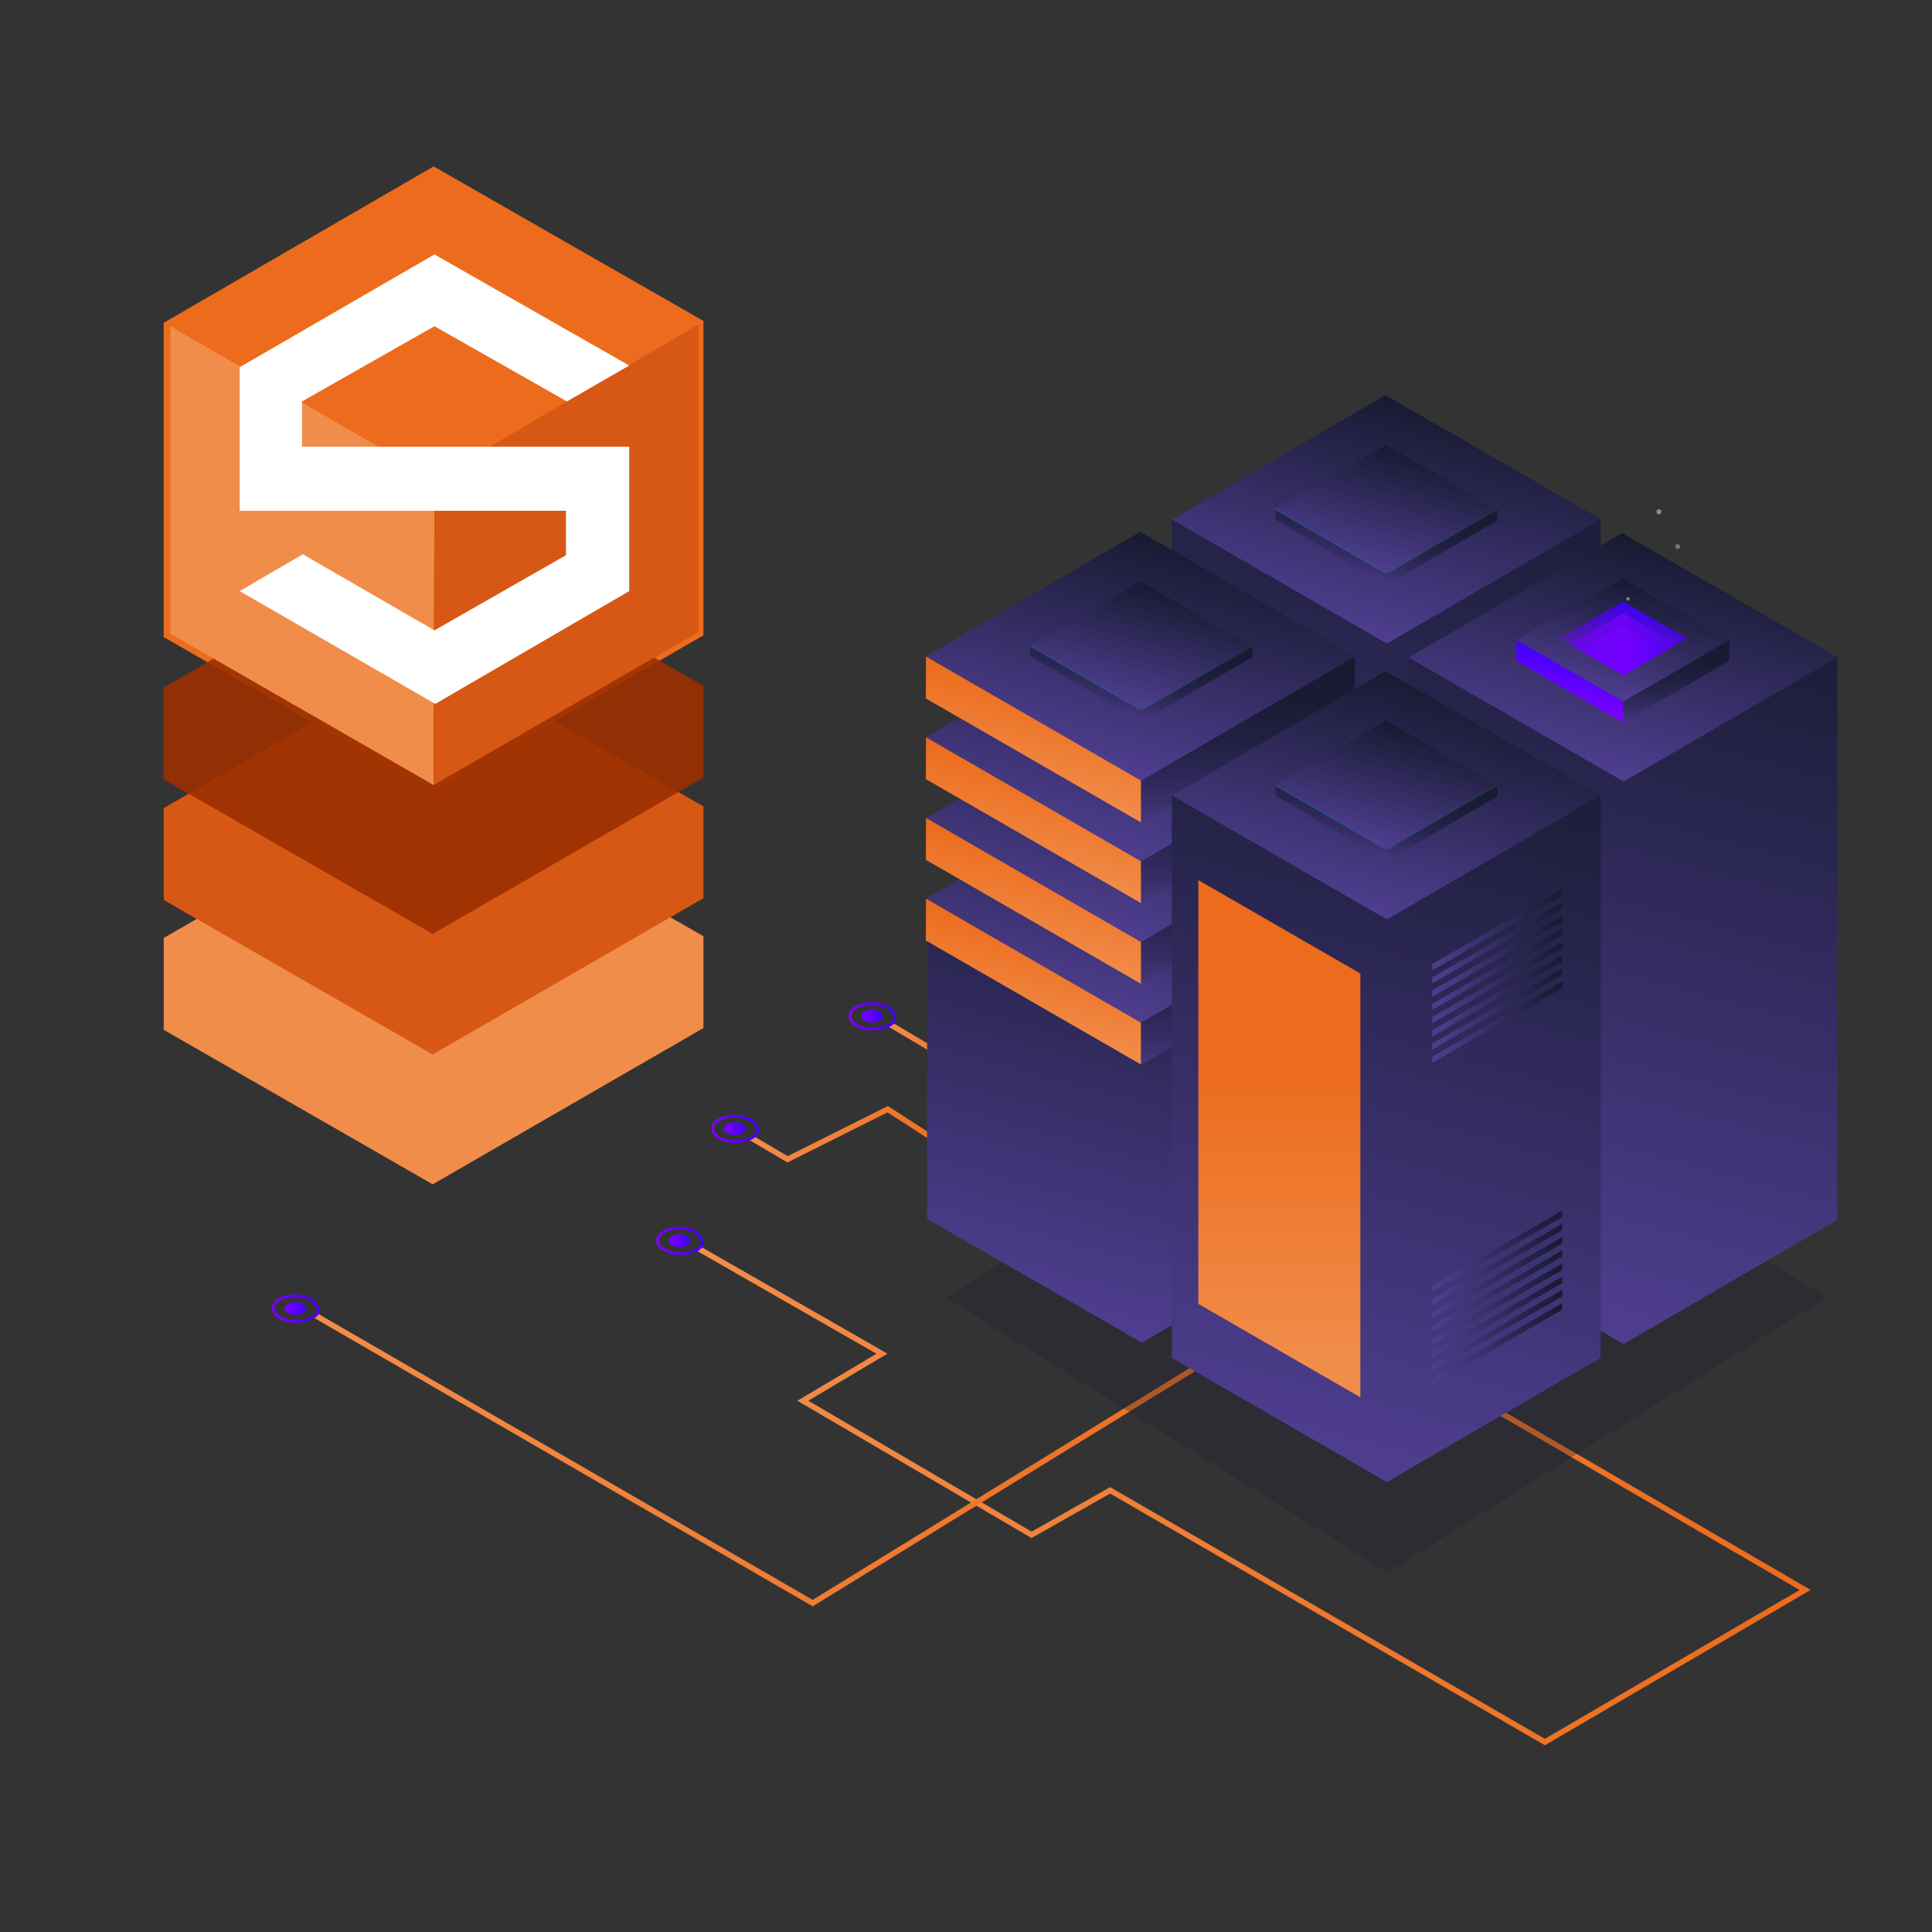 <svg version="1.1" id="Capa_1" xmlns="http://www.w3.org/2000/svg" xmlns:xlink="http://www.w3.org/1999/xlink" x="0" y="0" viewBox="-779.5 -1297.5 2083 2083" style="enable-background:new -779.5 -1297.5 2083 2083" xml:space="preserve"><rect x="-779.5" y="-1297.5" width="2083" height="2083" fill="#333333" stroke="none"/><style>.st0{fill:#f18d4a}.st1{fill:#d75814}.st77{fill:#ec6b1c}</style><path class="st0" d="m-603-286.2 291-168.6 290.9 166.7v99L-313-20.6l-290-166.6z"/><path class="st1" d="m-603-426.2 291-168.6 290.9 166.7v99L-313-160.6l-290-166.6z"/><linearGradient id="SVGID_1_" gradientUnits="userSpaceOnUse" x1="-27.1" y1="315.337" x2="1172.68" y2="315.337"><stop offset="0" style="stop-color:#f18d4a"/><stop offset=".996" style="stop-color:#ec6b1c"/></linearGradient><path style="fill:none;stroke:url(#SVGID_1_);stroke-width:6;stroke-miterlimit:10" d="m816.1 212.7 350.6 204-280.6 164-468.7-271.4-84.7 48L86.1 212.7l85.3-50.7-197-112.9"/><linearGradient id="XMLID_2_" gradientUnits="userSpaceOnUse" x1="178.629" y1="-162.686" x2="283.687" y2="-162.686"><stop offset="0" style="stop-color:#f18d4a"/><stop offset=".996" style="stop-color:#ec6b1c"/></linearGradient><path id="XMLID_154_" style="fill:none;stroke:url(#XMLID_2_);stroke-width:6;stroke-miterlimit:10" d="m282.2-132.4-102-60.6"/><linearGradient id="XMLID_3_" gradientUnits="userSpaceOnUse" x1="29.085" y1="-71.064" x2="275.237" y2="-71.064"><stop offset="0" style="stop-color:#f18d4a"/><stop offset=".996" style="stop-color:#ec6b1c"/></linearGradient><path id="XMLID_74_" style="fill:none;stroke:url(#XMLID_3_);stroke-width:6;stroke-miterlimit:10" d="m273.6-39.6-96-62-108 54-39-23"/><linearGradient id="XMLID_4_" gradientUnits="userSpaceOnUse" x1="-441.191" y1="261.986" x2="649.216" y2="261.986"><stop offset="0" style="stop-color:#f18d4a"/><stop offset=".996" style="stop-color:#ec6b1c"/></linearGradient><path id="XMLID_12_" style="fill:none;stroke:url(#XMLID_4_);stroke-width:6;stroke-miterlimit:10" d="M647.6 92.2 96.7 430.9l-536.4-310.3"/><path id="XMLID_121_" style="opacity:.3;fill:#1d1b30" d="m713.4-194.9 476.2 296.3-473 296.4-476.2-296.3z"/><g id="XMLID_172_"><linearGradient id="XMLID_5_" gradientUnits="userSpaceOnUse" x1="605.816" y1="-16869.394" x2="824.262" y2="-16054.143" gradientTransform="matrix(1 0 0 -1 0 -16896)"><stop offset="0" style="stop-color:#4f3e90"/><stop offset="1" style="stop-color:#171a31"/></linearGradient><path id="XMLID_182_" style="fill:url(#XMLID_5_)" d="m483.9-737.4 230.4-133.9 231.9 133.8V-131L715.8 2.9 483.9-130.9z"/><linearGradient id="XMLID_6_" gradientUnits="userSpaceOnUse" x1="681.633" y1="-16283.176" x2="748.445" y2="-16033.828" gradientTransform="matrix(1 0 0 -1 0 -16896)"><stop offset="0" style="stop-color:#4f3e90"/><stop offset="1" style="stop-color:#171a31"/></linearGradient><path id="XMLID_181_" style="fill:url(#XMLID_6_)" d="m714.3-871.3 231.9 133.8-230.4 133.8-231.9-133.7z"/><g id="XMLID_173_"><linearGradient id="XMLID_7_" gradientUnits="userSpaceOnUse" x1="697.693" y1="-16212.18" x2="732.309" y2="-16082.988" gradientTransform="matrix(1 0 0 -1 0 -16896)"><stop offset="0" style="stop-color:#4f3e90"/><stop offset="1" style="stop-color:#171a31"/></linearGradient><path id="XMLID_178_" style="fill:url(#XMLID_7_)" d="m714.6-817.8 120.1 69.4-119.3 69.3-120.2-69.3z"/><linearGradient id="XMLID_8_" gradientUnits="userSpaceOnUse" x1="696.436" y1="-16223.389" x2="724.681" y2="-16117.978" gradientTransform="matrix(1 0 0 -1 0 -16896)"><stop offset="0" style="stop-color:#463780"/><stop offset=".143" style="stop-color:#382e68"/><stop offset=".331" style="stop-color:#292550"/><stop offset=".529" style="stop-color:#1f1f3f"/><stop offset=".743" style="stop-color:#191b34"/><stop offset="1" style="stop-color:#171a31"/></linearGradient><path id="XMLID_175_" d="m711.1-681.3-115.7-67.2v11L711.1-669c2.5 1.5 5.5 1.5 8 0l115.7-67.2v-12.4l-115.7 67.2c-2.5 1.5-5.5 1.5-8 .1z" style="fill:url(#XMLID_8_)"/><linearGradient id="XMLID_9_" gradientUnits="userSpaceOnUse" x1="594.747" y1="-16181.715" x2="835.25" y2="-16181.715" gradientTransform="matrix(1 0 0 -1 0 -16896)"><stop offset="0" style="stop-color:#00ace9"/><stop offset="1" style="stop-color:#007541"/></linearGradient><path id="XMLID_174_" d="m595.2-748.4 116.3 67.1c2.4 1.4 5.4 1.4 7.8 0l115.4-67.1" style="opacity:.2;fill:none;stroke:url(#XMLID_9_);stroke-width:2;stroke-miterlimit:10"/></g></g><linearGradient id="XMLID_10_" gradientUnits="userSpaceOnUse" x1="380.136" y1="-17027.006" x2="521.424" y2="-16499.711" gradientTransform="matrix(1 0 0 -1 0 -16896)"><stop offset="0" style="stop-color:#4f3e90"/><stop offset="1" style="stop-color:#171a31"/></linearGradient><path id="XMLID_185_" style="fill:url(#XMLID_10_)" d="M220.1 16.6v-298.4L450-415.4l231.4 133.5V16.6L451.6 150.1z"/><linearGradient id="XMLID_11_" gradientUnits="userSpaceOnUse" x1="416.584" y1="-16691.992" x2="483.384" y2="-16442.693" gradientTransform="matrix(1 0 0 -1 0 -16896)"><stop offset="0" style="stop-color:#4f3e90"/><stop offset="1" style="stop-color:#171a31"/></linearGradient><path id="XMLID_382_" style="fill:url(#XMLID_11_)" d="m449.2-462.5 231.9 133.8-230.3 133.9-231.9-133.8z"/><linearGradient id="XMLID_13_" gradientUnits="userSpaceOnUse" x1="320.238" y1="-16711.363" x2="349.431" y2="-16602.414" gradientTransform="matrix(1 0 0 -1 0 -16896)"><stop offset="0" style="stop-color:#f18d4a"/><stop offset=".996" style="stop-color:#ec6b1c"/></linearGradient><path id="XMLID_381_" style="fill:url(#XMLID_13_)" d="m218.9-328.6-.2 45.1 232.1 133.8v-45.1z"/><linearGradient id="XMLID_14_" gradientUnits="userSpaceOnUse" x1="565.964" y1="-16746.357" x2="565.964" y2="-16567.42" gradientTransform="matrix(1 0 0 -1 0 -16896)"><stop offset="0" style="stop-color:#463780"/><stop offset=".143" style="stop-color:#382e68"/><stop offset=".331" style="stop-color:#292550"/><stop offset=".529" style="stop-color:#1f1f3f"/><stop offset=".743" style="stop-color:#191b34"/><stop offset="1" style="stop-color:#171a31"/></linearGradient><path id="XMLID_318_" style="fill:url(#XMLID_14_)" d="M450.8-149.6v-45.2l230.4-133.8-.2 45.2z"/><linearGradient id="XMLID_15_" gradientUnits="userSpaceOnUse" x1="416.584" y1="-16604.984" x2="483.384" y2="-16355.684" gradientTransform="matrix(1 0 0 -1 0 -16896)"><stop offset="0" style="stop-color:#4f3e90"/><stop offset="1" style="stop-color:#171a31"/></linearGradient><path id="XMLID_312_" style="fill:url(#XMLID_15_)" d="m449.2-549.5 231.9 133.8-230.3 133.8-231.9-133.7z"/><linearGradient id="XMLID_16_" gradientUnits="userSpaceOnUse" x1="320.238" y1="-16624.356" x2="349.431" y2="-16515.406" gradientTransform="matrix(1 0 0 -1 0 -16896)"><stop offset="0" style="stop-color:#f18d4a"/><stop offset=".996" style="stop-color:#ec6b1c"/></linearGradient><path id="XMLID_307_" style="fill:url(#XMLID_16_)" d="m218.9-415.6-.2 45.1 232.1 133.8v-45.1z"/><linearGradient id="XMLID_17_" gradientUnits="userSpaceOnUse" x1="565.964" y1="-16659.35" x2="565.964" y2="-16480.412" gradientTransform="matrix(1 0 0 -1 0 -16896)"><stop offset="0" style="stop-color:#463780"/><stop offset=".143" style="stop-color:#382e68"/><stop offset=".331" style="stop-color:#292550"/><stop offset=".529" style="stop-color:#1f1f3f"/><stop offset=".743" style="stop-color:#191b34"/><stop offset="1" style="stop-color:#171a31"/></linearGradient><path id="XMLID_291_" style="fill:url(#XMLID_17_)" d="M450.8-236.7v-45.1l230.4-133.8-.2 45.1z"/><linearGradient id="XMLID_18_" gradientUnits="userSpaceOnUse" x1="416.584" y1="-16517.975" x2="483.384" y2="-16268.676" gradientTransform="matrix(1 0 0 -1 0 -16896)"><stop offset="0" style="stop-color:#4f3e90"/><stop offset="1" style="stop-color:#171a31"/></linearGradient><path id="XMLID_246_" style="fill:url(#XMLID_18_)" d="m449.2-636.5 231.9 133.8-230.3 133.8-231.9-133.7z"/><linearGradient id="XMLID_19_" gradientUnits="userSpaceOnUse" x1="320.238" y1="-16537.346" x2="349.431" y2="-16428.396" gradientTransform="matrix(1 0 0 -1 0 -16896)"><stop offset="0" style="stop-color:#f18d4a"/><stop offset=".996" style="stop-color:#ec6b1c"/></linearGradient><path id="XMLID_245_" style="fill:url(#XMLID_19_)" d="m218.9-502.6-.2 45.1 232.1 133.8v-45.1z"/><linearGradient id="XMLID_20_" gradientUnits="userSpaceOnUse" x1="565.964" y1="-16572.34" x2="565.964" y2="-16393.402" gradientTransform="matrix(1 0 0 -1 0 -16896)"><stop offset="0" style="stop-color:#463780"/><stop offset=".143" style="stop-color:#382e68"/><stop offset=".331" style="stop-color:#292550"/><stop offset=".529" style="stop-color:#1f1f3f"/><stop offset=".743" style="stop-color:#191b34"/><stop offset="1" style="stop-color:#171a31"/></linearGradient><path id="XMLID_229_" style="fill:url(#XMLID_20_)" d="M450.8-323.7v-45.1l230.4-133.8-.2 45.1z"/><linearGradient id="XMLID_21_" gradientUnits="userSpaceOnUse" x1="416.584" y1="-16430.967" x2="483.384" y2="-16181.667" gradientTransform="matrix(1 0 0 -1 0 -16896)"><stop offset="0" style="stop-color:#4f3e90"/><stop offset="1" style="stop-color:#171a31"/></linearGradient><path id="XMLID_163_" style="fill:url(#XMLID_21_)" d="m449.2-723.5 231.9 133.8-230.3 133.8-231.9-133.7z"/><linearGradient id="XMLID_22_" gradientUnits="userSpaceOnUse" x1="320.238" y1="-16450.338" x2="349.431" y2="-16341.389" gradientTransform="matrix(1 0 0 -1 0 -16896)"><stop offset="0" style="stop-color:#f18d4a"/><stop offset=".996" style="stop-color:#ec6b1c"/></linearGradient><path id="XMLID_162_" style="fill:url(#XMLID_22_)" d="m218.9-589.6-.2 45.1 232.1 133.8v-45.1z"/><linearGradient id="XMLID_23_" gradientUnits="userSpaceOnUse" x1="565.964" y1="-16485.332" x2="565.964" y2="-16306.395" gradientTransform="matrix(1 0 0 -1 0 -16896)"><stop offset="0" style="stop-color:#463780"/><stop offset=".143" style="stop-color:#382e68"/><stop offset=".331" style="stop-color:#292550"/><stop offset=".529" style="stop-color:#1f1f3f"/><stop offset=".743" style="stop-color:#191b34"/><stop offset="1" style="stop-color:#171a31"/></linearGradient><path id="XMLID_161_" style="fill:url(#XMLID_23_)" d="M450.8-410.7v-45.1l230.4-133.8-.2 45.1z"/><linearGradient id="XMLID_24_" gradientUnits="userSpaceOnUse" x1="417.374" y1="-16430.449" x2="484.186" y2="-16181.103" gradientTransform="matrix(1 0 0 -1 0 -16896)"><stop offset="0" style="stop-color:#4f3e90"/><stop offset="1" style="stop-color:#171a31"/></linearGradient><path id="XMLID_212_" style="fill:url(#XMLID_24_)" d="m450-724.1 231.9 133.9-230.3 133.8-232-133.8z"/><g id="XMLID_190_"><linearGradient id="XMLID_25_" gradientUnits="userSpaceOnUse" x1="433.434" y1="-16359.454" x2="468.05" y2="-16230.263" gradientTransform="matrix(1 0 0 -1 0 -16896)"><stop offset="0" style="stop-color:#4f3e90"/><stop offset="1" style="stop-color:#171a31"/></linearGradient><path id="XMLID_210_" style="fill:url(#XMLID_25_)" d="m450.3-670.5 120.2 69.4-119.3 69.3L331-601.1z"/><linearGradient id="XMLID_26_" gradientUnits="userSpaceOnUse" x1="432.177" y1="-16370.663" x2="460.421" y2="-16265.253" gradientTransform="matrix(1 0 0 -1 0 -16896)"><stop offset="0" style="stop-color:#463780"/><stop offset=".143" style="stop-color:#382e68"/><stop offset=".331" style="stop-color:#292550"/><stop offset=".529" style="stop-color:#1f1f3f"/><stop offset=".743" style="stop-color:#191b34"/><stop offset="1" style="stop-color:#171a31"/></linearGradient><path id="XMLID_208_" d="m446.9-534.1-115.7-67.2v11l115.7 68.5c2.5 1.5 5.5 1.5 8 0L570.6-589v-12.4l-115.7 67.2c-2.5 1.6-5.6 1.6-8 .1z" style="fill:url(#XMLID_26_)"/><linearGradient id="XMLID_27_" gradientUnits="userSpaceOnUse" x1="330.488" y1="-16328.989" x2="570.991" y2="-16328.989" gradientTransform="matrix(1 0 0 -1 0 -16896)"><stop offset="0" style="stop-color:#00ace9"/><stop offset="1" style="stop-color:#007541"/></linearGradient><path id="XMLID_191_" d="M331-601.1 447.3-534c2.4 1.4 5.4 1.4 7.8 0l115.4-67.1" style="opacity:.2;fill:none;stroke:url(#XMLID_27_);stroke-width:2;stroke-miterlimit:10"/></g><linearGradient id="XMLID_28_" gradientUnits="userSpaceOnUse" x1="860.983" y1="-17018.137" x2="1079.429" y2="-16202.884" gradientTransform="matrix(1 0 0 -1 0 -16896)"><stop offset="0" style="stop-color:#4f3e90"/><stop offset="1" style="stop-color:#171a31"/></linearGradient><path id="XMLID_171_" style="fill:url(#XMLID_28_)" d="m739.1-588.7 230.3-133.9 231.9 133.8V17.8L971 151.6 739.1 17.8z"/><linearGradient id="XMLID_29_" gradientUnits="userSpaceOnUse" x1="936.8" y1="-16431.916" x2="1003.613" y2="-16182.569" gradientTransform="matrix(1 0 0 -1 0 -16896)"><stop offset="0" style="stop-color:#4f3e90"/><stop offset="1" style="stop-color:#171a31"/></linearGradient><path id="XMLID_170_" style="fill:url(#XMLID_29_)" d="m969.4-722.6 231.9 133.8L971-454.9 739.1-588.7z"/><linearGradient id="XMLID_30_" gradientUnits="userSpaceOnUse" x1="605.816" y1="-17166.877" x2="824.262" y2="-16351.626" gradientTransform="matrix(1 0 0 -1 0 -16896)"><stop offset="0" style="stop-color:#4f3e90"/><stop offset="1" style="stop-color:#171a31"/></linearGradient><path id="XMLID_52_" style="fill:url(#XMLID_30_)" d="m483.9-440 230.4-133.8L946.2-440v606.5L715.8 300.4 483.9 166.6z"/><linearGradient id="XMLID_31_" gradientUnits="userSpaceOnUse" x1="1026.519" y1="-16187.807" x2="1031.629" y2="-16187.807" gradientTransform="matrix(1 0 0 -1 0 -16896)"><stop offset="0" style="stop-color:#fff;stop-opacity:.6"/><stop offset="1" style="stop-color:#fff"/></linearGradient><circle id="XMLID_214_" cx="1029.1" cy="-708.2" r="2.6" style="opacity:.4;fill:url(#XMLID_31_)"/><linearGradient id="XMLID_32_" gradientUnits="userSpaceOnUse" x1="1006.134" y1="-16150.323" x2="1011.609" y2="-16150.323" gradientTransform="matrix(1 0 0 -1 0 -16896)"><stop offset="0" style="stop-color:#fff;stop-opacity:.6"/><stop offset="1" style="stop-color:#fff"/></linearGradient><circle id="XMLID_358_" cx="1008.9" cy="-745.7" r="2.7" style="opacity:.55;fill:url(#XMLID_32_)"/><linearGradient id="XMLID_33_" gradientUnits="userSpaceOnUse" x1="681.633" y1="-16580.658" x2="748.445" y2="-16331.31" gradientTransform="matrix(1 0 0 -1 0 -16896)"><stop offset="0" style="stop-color:#4f3e90"/><stop offset="1" style="stop-color:#171a31"/></linearGradient><path id="XMLID_92_" style="fill:url(#XMLID_33_)" d="M714.3-573.8 946.2-440 715.8-306.2 483.9-440z"/><g id="XMLID_111_"><linearGradient id="XMLID_34_" gradientUnits="userSpaceOnUse" x1="953.658" y1="-16350.429" x2="986.786" y2="-16226.794" gradientTransform="matrix(1 0 0 -1 0 -16896)"><stop offset="0" style="stop-color:#4f3e90"/><stop offset="1" style="stop-color:#171a31"/></linearGradient><path id="XMLID_115_" style="fill:url(#XMLID_34_)" d="m969.8-673.7 115 66.3L970.6-541l-115-66.4z"/><linearGradient id="XMLID_35_" gradientUnits="userSpaceOnUse" x1="905.878" y1="-16360.035" x2="920.355" y2="-16306.004" gradientTransform="matrix(1 0 0 -1 0 -16896)"><stop offset="0" style="stop-color:#7f00ff"/><stop offset="1" style="stop-color:#3f00fc"/></linearGradient><path id="XMLID_113_" style="fill:url(#XMLID_35_)" d="m855.6-607.3-.1 22.3 115.1 66.4V-541z"/><linearGradient id="XMLID_36_" gradientUnits="userSpaceOnUse" x1="1027.739" y1="-16377.39" x2="1027.739" y2="-16288.65" gradientTransform="matrix(1 0 0 -1 0 -16896)"><stop offset="0" style="stop-color:#463780"/><stop offset=".143" style="stop-color:#382e68"/><stop offset=".331" style="stop-color:#292550"/><stop offset=".529" style="stop-color:#1f1f3f"/><stop offset=".743" style="stop-color:#191b34"/><stop offset="1" style="stop-color:#171a31"/></linearGradient><path id="XMLID_112_" style="fill:url(#XMLID_36_)" d="M970.6-518.6V-541l114.3-66.3-.1 22.3z"/></g><linearGradient id="XMLID_37_" gradientUnits="userSpaceOnUse" x1="960.712" y1="-16323.843" x2="980.52" y2="-16249.919" gradientTransform="matrix(1 0 0 -1 0 -16896)"><stop offset="0" style="stop-color:#7f00ff;stop-opacity:.2"/><stop offset="1" style="stop-color:#3f00fc"/></linearGradient><path id="XMLID_110_" style="fill:url(#XMLID_37_)" d="m970.4-648.8 68.7 39.7-68.2 39.7-68.8-39.7z"/><g id="XMLID_97_"><defs><path id="XMLID_98_" d="m970.4-648.8 68.7 39.7-68.2 39.7-68.8-39.7z"/></defs><clipPath id="XMLID_38_"><use xlink:href="#XMLID_98_" style="overflow:visible"/></clipPath><linearGradient id="XMLID_39_" gradientUnits="userSpaceOnUse" x1="960.678" y1="-16262.277" x2="980.548" y2="-16336.433" gradientTransform="matrix(1 0 0 -1 0 -16896)"><stop offset="0" style="stop-color:#7f00ff;stop-opacity:.7"/><stop offset="1" style="stop-color:#3f00fc;stop-opacity:.6"/></linearGradient><path id="XMLID_109_" style="clip-path:url(#XMLID_38_);fill:url(#XMLID_39_)" d="m970.4-636.3 68.7 39.6-68.2 39.7-68.8-39.6z"/><linearGradient id="XMLID_41_" gradientUnits="userSpaceOnUse" x1="960.678" y1="-16274.518" x2="980.548" y2="-16348.672" gradientTransform="matrix(1 0 0 -1 0 -16896)"><stop offset="0" style="stop-color:#7f00ff;stop-opacity:.7"/><stop offset="1" style="stop-color:#3f00fc;stop-opacity:.6"/></linearGradient><path id="XMLID_108_" style="clip-path:url(#XMLID_38_);fill:url(#XMLID_41_)" d="m970.4-624.1 68.7 39.7-68.2 39.7-68.8-39.7z"/><linearGradient id="XMLID_42_" gradientUnits="userSpaceOnUse" x1="960.678" y1="-16286.758" x2="980.548" y2="-16360.912" gradientTransform="matrix(1 0 0 -1 0 -16896)"><stop offset="0" style="stop-color:#7f00ff;stop-opacity:.7"/><stop offset="1" style="stop-color:#3f00fc;stop-opacity:.6"/></linearGradient><path id="XMLID_107_" style="clip-path:url(#XMLID_38_);fill:url(#XMLID_42_)" d="m970.4-611.8 68.7 39.6-68.2 39.7-68.8-39.6z"/><linearGradient id="XMLID_43_" gradientUnits="userSpaceOnUse" x1="960.678" y1="-16298.998" x2="980.548" y2="-16373.152" gradientTransform="matrix(1 0 0 -1 0 -16896)"><stop offset="0" style="stop-color:#7f00ff;stop-opacity:.7"/><stop offset="1" style="stop-color:#3f00fc;stop-opacity:.6"/></linearGradient><path id="XMLID_105_" style="clip-path:url(#XMLID_38_);fill:url(#XMLID_43_)" d="m970.4-599.6 68.7 39.7-68.2 39.7-68.8-39.7z"/><linearGradient id="XMLID_44_" gradientUnits="userSpaceOnUse" x1="960.678" y1="-16311.238" x2="980.548" y2="-16385.393" gradientTransform="matrix(1 0 0 -1 0 -16896)"><stop offset="0" style="stop-color:#7f00ff;stop-opacity:.7"/><stop offset="1" style="stop-color:#3f00fc;stop-opacity:.6"/></linearGradient><path id="XMLID_104_" style="clip-path:url(#XMLID_38_);fill:url(#XMLID_44_)" d="m970.4-587.4 68.7 39.7-68.2 39.7-68.8-39.7z"/><linearGradient id="XMLID_45_" gradientUnits="userSpaceOnUse" x1="960.678" y1="-16323.478" x2="980.548" y2="-16397.633" gradientTransform="matrix(1 0 0 -1 0 -16896)"><stop offset="0" style="stop-color:#7f00ff;stop-opacity:.7"/><stop offset="1" style="stop-color:#3f00fc;stop-opacity:.6"/></linearGradient><path id="XMLID_103_" style="clip-path:url(#XMLID_38_);fill:url(#XMLID_45_)" d="m970.4-575.1 68.7 39.7-68.2 39.6-68.8-39.6z"/><linearGradient id="XMLID_46_" gradientUnits="userSpaceOnUse" x1="960.678" y1="-16335.718" x2="980.548" y2="-16409.873" gradientTransform="matrix(1 0 0 -1 0 -16896)"><stop offset="0" style="stop-color:#7f00ff;stop-opacity:.7"/><stop offset="1" style="stop-color:#3f00fc;stop-opacity:.6"/></linearGradient><path id="XMLID_101_" style="clip-path:url(#XMLID_38_);fill:url(#XMLID_46_)" d="m970.4-562.9 68.7 39.7-68.2 39.7-68.8-39.7z"/><linearGradient id="XMLID_47_" gradientUnits="userSpaceOnUse" x1="960.678" y1="-16347.958" x2="980.548" y2="-16422.113" gradientTransform="matrix(1 0 0 -1 0 -16896)"><stop offset="0" style="stop-color:#7f00ff;stop-opacity:.7"/><stop offset="1" style="stop-color:#3f00fc;stop-opacity:.6"/></linearGradient><path id="XMLID_100_" style="clip-path:url(#XMLID_38_);fill:url(#XMLID_47_)" d="m970.4-550.6 68.7 39.6-68.2 39.7-68.8-39.6z"/></g><linearGradient id="XMLID_51_" gradientUnits="userSpaceOnUse" x1="973.798" y1="-16244.184" x2="977.338" y2="-16244.184" gradientTransform="matrix(1 0 0 -1 0 -16896)"><stop offset="0" style="stop-color:#fff;stop-opacity:.6"/><stop offset="1" style="stop-color:#fff"/></linearGradient><circle id="XMLID_93_" cx="975.6" cy="-651.8" r="1.8" style="opacity:.55;fill:url(#XMLID_51_)"/><linearGradient id="XMLID_53_" gradientUnits="userSpaceOnUse" x1="599.867" y1="171.194" x2="599.867" y2="-150.524"><stop offset="0" style="stop-color:#f18d4a"/><stop offset=".996" style="stop-color:#ec6b1c"/></linearGradient><path id="XMLID_252_" style="fill:url(#XMLID_53_)" d="m512.5-348.6 174.7 100.7V209L512.5 108.3z"/><linearGradient id="XMLID_54_" gradientUnits="userSpaceOnUse" x1="664.302" y1="-16423.344" x2="946.157" y2="-16423.344" gradientTransform="matrix(1 0 0 -1 0 -16896)"><stop offset="0" style="stop-color:#463780"/><stop offset=".143" style="stop-color:#382e68"/><stop offset=".331" style="stop-color:#292550"/><stop offset=".529" style="stop-color:#1f1f3f"/><stop offset=".743" style="stop-color:#191b34"/><stop offset="1" style="stop-color:#171a31"/></linearGradient><path id="XMLID_693_" style="opacity:5.000000e-02;fill:url(#XMLID_54_)" d="m719.1-371.5 128.6-11.3 98.5-57.2-231.9-133.8-50 82.8z"/><g id="XMLID_40_"><linearGradient id="XMLID_55_" gradientUnits="userSpaceOnUse" x1="697.693" y1="-16509.662" x2="732.309" y2="-16380.472" gradientTransform="matrix(1 0 0 -1 0 -16896)"><stop offset="0" style="stop-color:#4f3e90"/><stop offset="1" style="stop-color:#171a31"/></linearGradient><path id="XMLID_50_" style="fill:url(#XMLID_55_)" d="m714.6-520.3 120.1 69.4-119.3 69.3-120.2-69.3z"/><linearGradient id="XMLID_56_" gradientUnits="userSpaceOnUse" x1="696.436" y1="-16520.871" x2="724.681" y2="-16415.461" gradientTransform="matrix(1 0 0 -1 0 -16896)"><stop offset="0" style="stop-color:#463780"/><stop offset=".143" style="stop-color:#382e68"/><stop offset=".331" style="stop-color:#292550"/><stop offset=".529" style="stop-color:#1f1f3f"/><stop offset=".743" style="stop-color:#191b34"/><stop offset="1" style="stop-color:#171a31"/></linearGradient><path id="XMLID_49_" d="M711.1-383.8 595.4-451v11l115.7 68.5c2.5 1.5 5.5 1.5 8 0l115.7-67.2V-451l-115.7 67.2c-2.5 1.4-5.5 1.4-8 0z" style="fill:url(#XMLID_56_)"/><linearGradient id="XMLID_57_" gradientUnits="userSpaceOnUse" x1="594.747" y1="-16479.197" x2="835.25" y2="-16479.197" gradientTransform="matrix(1 0 0 -1 0 -16896)"><stop offset="0" style="stop-color:#00ace9"/><stop offset="1" style="stop-color:#007541"/></linearGradient><path id="XMLID_48_" d="m595.2-450.9 116.3 67.1c2.4 1.4 5.4 1.4 7.8 0l115.4-67.1" style="opacity:.2;fill:none;stroke:url(#XMLID_57_);stroke-width:2;stroke-miterlimit:10"/></g><linearGradient id="SVGID_2_" gradientUnits="userSpaceOnUse" x1="764.695" y1="-16600.844" x2="904.799" y2="-16600.844" gradientTransform="matrix(1 0 0 -1 0 -16896)"><stop offset="0" style="stop-color:#4f3e90"/><stop offset="1" style="stop-color:#171a31"/></linearGradient><path style="fill:url(#SVGID_2_)" d="M764.7-258.1v6.8l140.1-80.8v-6.9z"/><linearGradient id="SVGID_3_" gradientUnits="userSpaceOnUse" x1="764.695" y1="-16615.104" x2="904.799" y2="-16615.104" gradientTransform="matrix(1 0 0 -1 0 -16896)"><stop offset="0" style="stop-color:#4f3e90"/><stop offset="1" style="stop-color:#171a31"/></linearGradient><path style="fill:url(#SVGID_3_)" d="M764.7-243.8v6.7l140.1-80.7v-6.9z"/><linearGradient id="SVGID_4_" gradientUnits="userSpaceOnUse" x1="764.695" y1="-16629.363" x2="904.799" y2="-16629.363" gradientTransform="matrix(1 0 0 -1 0 -16896)"><stop offset="0" style="stop-color:#4f3e90"/><stop offset="1" style="stop-color:#171a31"/></linearGradient><path style="fill:url(#SVGID_4_)" d="M764.7-229.6v6.8l140.1-80.8v-6.9z"/><linearGradient id="SVGID_5_" gradientUnits="userSpaceOnUse" x1="764.695" y1="-16643.623" x2="904.799" y2="-16643.623" gradientTransform="matrix(1 0 0 -1 0 -16896)"><stop offset="0" style="stop-color:#4f3e90"/><stop offset="1" style="stop-color:#171a31"/></linearGradient><path style="fill:url(#SVGID_5_)" d="M764.7-215.3v6.7l140.1-80.7v-6.9z"/><linearGradient id="SVGID_6_" gradientUnits="userSpaceOnUse" x1="764.695" y1="-16657.883" x2="904.799" y2="-16657.883" gradientTransform="matrix(1 0 0 -1 0 -16896)"><stop offset="0" style="stop-color:#4f3e90"/><stop offset="1" style="stop-color:#171a31"/></linearGradient><path style="fill:url(#SVGID_6_)" d="M764.7-201v6.7l140.1-80.8v-6.8z"/><linearGradient id="SVGID_7_" gradientUnits="userSpaceOnUse" x1="764.695" y1="-16672.143" x2="904.799" y2="-16672.143" gradientTransform="matrix(1 0 0 -1 0 -16896)"><stop offset="0" style="stop-color:#4f3e90"/><stop offset="1" style="stop-color:#171a31"/></linearGradient><path style="fill:url(#SVGID_7_)" d="M764.7-186.8v6.8l140.1-80.8v-6.9z"/><linearGradient id="SVGID_8_" gradientUnits="userSpaceOnUse" x1="764.695" y1="-16686.404" x2="904.799" y2="-16686.404" gradientTransform="matrix(1 0 0 -1 0 -16896)"><stop offset="0" style="stop-color:#4f3e90"/><stop offset="1" style="stop-color:#171a31"/></linearGradient><path style="fill:url(#SVGID_8_)" d="M764.7-172.5v6.7l140.1-80.7v-6.9z"/><linearGradient id="SVGID_9_" gradientUnits="userSpaceOnUse" x1="764.695" y1="-16700.664" x2="904.799" y2="-16700.664" gradientTransform="matrix(1 0 0 -1 0 -16896)"><stop offset="0" style="stop-color:#4f3e90"/><stop offset="1" style="stop-color:#171a31"/></linearGradient><path style="fill:url(#SVGID_9_)" d="M764.7-158.3v6.8l140.1-80.8v-6.9z"/><linearGradient id="SVGID_10_" gradientUnits="userSpaceOnUse" x1="764.695" y1="-16947.508" x2="904.799" y2="-16947.508" gradientTransform="matrix(1 0 0 -1 0 -16896)"><stop offset="0" style="stop-color:#4f3e90"/><stop offset="1" style="stop-color:#171a31"/></linearGradient><path style="fill:url(#SVGID_10_)" d="M764.7 88.6v6.7l140.1-80.7V7.7z"/><linearGradient id="SVGID_11_" gradientUnits="userSpaceOnUse" x1="764.695" y1="-16961.768" x2="904.799" y2="-16961.768" gradientTransform="matrix(1 0 0 -1 0 -16896)"><stop offset="0" style="stop-color:#4f3e90"/><stop offset="1" style="stop-color:#171a31"/></linearGradient><path style="fill:url(#SVGID_11_)" d="M764.7 102.8v6.8l140.1-80.8v-6.9z"/><linearGradient id="SVGID_12_" gradientUnits="userSpaceOnUse" x1="764.695" y1="-16976.027" x2="904.799" y2="-16976.027" gradientTransform="matrix(1 0 0 -1 0 -16896)"><stop offset="0" style="stop-color:#4f3e90"/><stop offset="1" style="stop-color:#171a31"/></linearGradient><path style="fill:url(#SVGID_12_)" d="M764.7 117.1v6.8l140.1-80.8v-6.9z"/><linearGradient id="SVGID_13_" gradientUnits="userSpaceOnUse" x1="764.695" y1="-16990.287" x2="904.799" y2="-16990.287" gradientTransform="matrix(1 0 0 -1 0 -16896)"><stop offset="0" style="stop-color:#4f3e90"/><stop offset="1" style="stop-color:#171a31"/></linearGradient><path style="fill:url(#SVGID_13_)" d="M764.7 131.4v6.7l140.1-80.8v-6.8z"/><linearGradient id="SVGID_14_" gradientUnits="userSpaceOnUse" x1="764.695" y1="-17004.547" x2="904.799" y2="-17004.547" gradientTransform="matrix(1 0 0 -1 0 -16896)"><stop offset="0" style="stop-color:#4f3e90"/><stop offset="1" style="stop-color:#171a31"/></linearGradient><path style="fill:url(#SVGID_14_)" d="M764.7 145.6v6.8l140.1-80.8v-6.9z"/><linearGradient id="SVGID_15_" gradientUnits="userSpaceOnUse" x1="764.695" y1="-17018.807" x2="904.799" y2="-17018.807" gradientTransform="matrix(1 0 0 -1 0 -16896)"><stop offset="0" style="stop-color:#4f3e90"/><stop offset="1" style="stop-color:#171a31"/></linearGradient><path style="fill:url(#SVGID_15_)" d="M764.7 159.9v6.7l140.1-80.7V79z"/><linearGradient id="SVGID_16_" gradientUnits="userSpaceOnUse" x1="764.695" y1="-17033.066" x2="904.799" y2="-17033.066" gradientTransform="matrix(1 0 0 -1 0 -16896)"><stop offset="0" style="stop-color:#4f3e90"/><stop offset="1" style="stop-color:#171a31"/></linearGradient><path style="fill:url(#SVGID_16_)" d="M764.7 174.1v6.8l140.1-80.8v-6.9z"/><linearGradient id="SVGID_17_" gradientUnits="userSpaceOnUse" x1="764.695" y1="-17047.326" x2="904.799" y2="-17047.326" gradientTransform="matrix(1 0 0 -1 0 -16896)"><stop offset="0" style="stop-color:#4f3e90"/><stop offset="1" style="stop-color:#171a31"/></linearGradient><path style="fill:url(#SVGID_17_)" d="M764.7 188.4v6.7l140.1-80.7v-6.9z"/><linearGradient id="SVGID_18_" gradientUnits="userSpaceOnUse" x1="-473.145" y1="-17009.152" x2="-449.55" y2="-17009.152" gradientTransform="matrix(1 0 0 -1 0 -16896)"><stop offset="0" style="stop-color:#7f00ff"/><stop offset="1" style="stop-color:#3f00fc"/></linearGradient><path d="M-469.5 108.5s4-3.7 13.1-1.5 6.6 8.1 6.6 8.1-2.5 5.6-13.8 4.9c0 0-16.7-3.2-5.9-11.5z" style="fill:url(#SVGID_18_)"/><linearGradient id="SVGID_19_" gradientUnits="userSpaceOnUse" x1="-486.409" y1="-17009.459" x2="-435.018" y2="-17009.459" gradientTransform="matrix(1 0 0 -1 0 -16896)"><stop offset="0" style="stop-color:#7f00ff"/><stop offset="1" style="stop-color:#3f00fc"/></linearGradient><path d="M-465.9 99.8s22.8-2.6 28.6 11.9-24.1 15.6-24.1 15.6-23.8-1.2-23.6-15c.1 0 .3-10 19.1-12.5z" style="fill:none;stroke:url(#SVGID_19_);stroke-width:3;stroke-miterlimit:10"/><linearGradient id="SVGID_20_" gradientUnits="userSpaceOnUse" x1="-58.757" y1="-16936.18" x2="-35.162" y2="-16936.18" gradientTransform="matrix(1 0 0 -1 0 -16896)"><stop offset="0" style="stop-color:#7f00ff"/><stop offset="1" style="stop-color:#3f00fc"/></linearGradient><path d="M-55.1 35.5s4-3.7 13.1-1.5 6.6 8.1 6.6 8.1-2.6 5.6-13.8 4.9c0 0-16.7-3.2-5.9-11.5z" style="fill:url(#SVGID_20_)"/><linearGradient id="SVGID_21_" gradientUnits="userSpaceOnUse" x1="-72.021" y1="-16936.486" x2="-20.63" y2="-16936.486" gradientTransform="matrix(1 0 0 -1 0 -16896)"><stop offset="0" style="stop-color:#7f00ff"/><stop offset="1" style="stop-color:#3f00fc"/></linearGradient><path d="M-51.5 26.8s22.8-2.6 28.6 11.9S-47 54.3-47 54.3s-23.8-1.2-23.6-15c.1 0 .3-10 19.1-12.5z" style="fill:none;stroke:url(#SVGID_21_);stroke-width:3;stroke-miterlimit:10"/><linearGradient id="SVGID_22_" gradientUnits="userSpaceOnUse" x1=".629" y1="-16815.342" x2="24.223" y2="-16815.342" gradientTransform="matrix(1 0 0 -1 0 -16896)"><stop offset="0" style="stop-color:#7f00ff"/><stop offset="1" style="stop-color:#3f00fc"/></linearGradient><path d="M4.2-85.3s4-3.7 13.1-1.5 6.6 8.1 6.6 8.1-2.5 5.6-13.8 4.9c.1 0-16.6-3.2-5.9-11.5z" style="fill:url(#SVGID_22_)"/><linearGradient id="SVGID_23_" gradientUnits="userSpaceOnUse" x1="-12.635" y1="-16815.648" x2="38.755" y2="-16815.648" gradientTransform="matrix(1 0 0 -1 0 -16896)"><stop offset="0" style="stop-color:#7f00ff"/><stop offset="1" style="stop-color:#3f00fc"/></linearGradient><path d="M7.9-94s22.8-2.6 28.6 11.9-24.1 15.6-24.1 15.6-23.8-1.2-23.6-15c.1 0 .3-10 19.1-12.5z" style="fill:none;stroke:url(#SVGID_23_);stroke-width:3;stroke-miterlimit:10"/><linearGradient id="SVGID_24_" gradientUnits="userSpaceOnUse" x1="148.742" y1="-16694.037" x2="172.336" y2="-16694.037" gradientTransform="matrix(1 0 0 -1 0 -16896)"><stop offset="0" style="stop-color:#7f00ff"/><stop offset="1" style="stop-color:#3f00fc"/></linearGradient><path d="M152.4-206.6s4-3.7 13.1-1.5 6.6 8.1 6.6 8.1-2.5 5.6-13.8 4.9c0 0-16.7-3.2-5.9-11.5z" style="fill:url(#SVGID_24_)"/><linearGradient id="SVGID_25_" gradientUnits="userSpaceOnUse" x1="135.477" y1="-16694.344" x2="186.868" y2="-16694.344" gradientTransform="matrix(1 0 0 -1 0 -16896)"><stop offset="0" style="stop-color:#7f00ff"/><stop offset="1" style="stop-color:#3f00fc"/></linearGradient><path d="M156-215.3s22.8-2.6 28.6 11.9-24.1 15.6-24.1 15.6-23.8-1.2-23.6-15c.1 0 .3-10 19.1-12.5z" style="fill:none;stroke:url(#SVGID_25_);stroke-width:3;stroke-miterlimit:10"/><path class="st77" d="m-603-949.5 291-168.6 290.9 166.6v339L-313-443.9l-290-166.7z"/><path style="opacity:.9;fill:#9b2f00" d="m-603-556.2 291-168.6 290.9 166.7v99L-313-290.6l-290-166.6z"/><path class="st77" d="m-595.8-945.8 284.7 164.9 284.6-166.7-284.6-163.1-284.7 164.9"/><path class="st0" d="M-595.8-945.8v331.6L-312-451.1l.9-329.8z"/><path class="st1" d="m-311.1-780.9 284.6-166.7V-616L-312-451.1z"/><path style="fill:#fff" d="m-101.1-903.4-67.2 38.7-142.8-81.1-142.8 81.1v48.8h352.8v155.7l-209.1 121.6-210.9-121.6 68.1-39.7 141.9 82 141.8-81v-47.9h-351.8v-154.8l210-121.6z"/></svg>